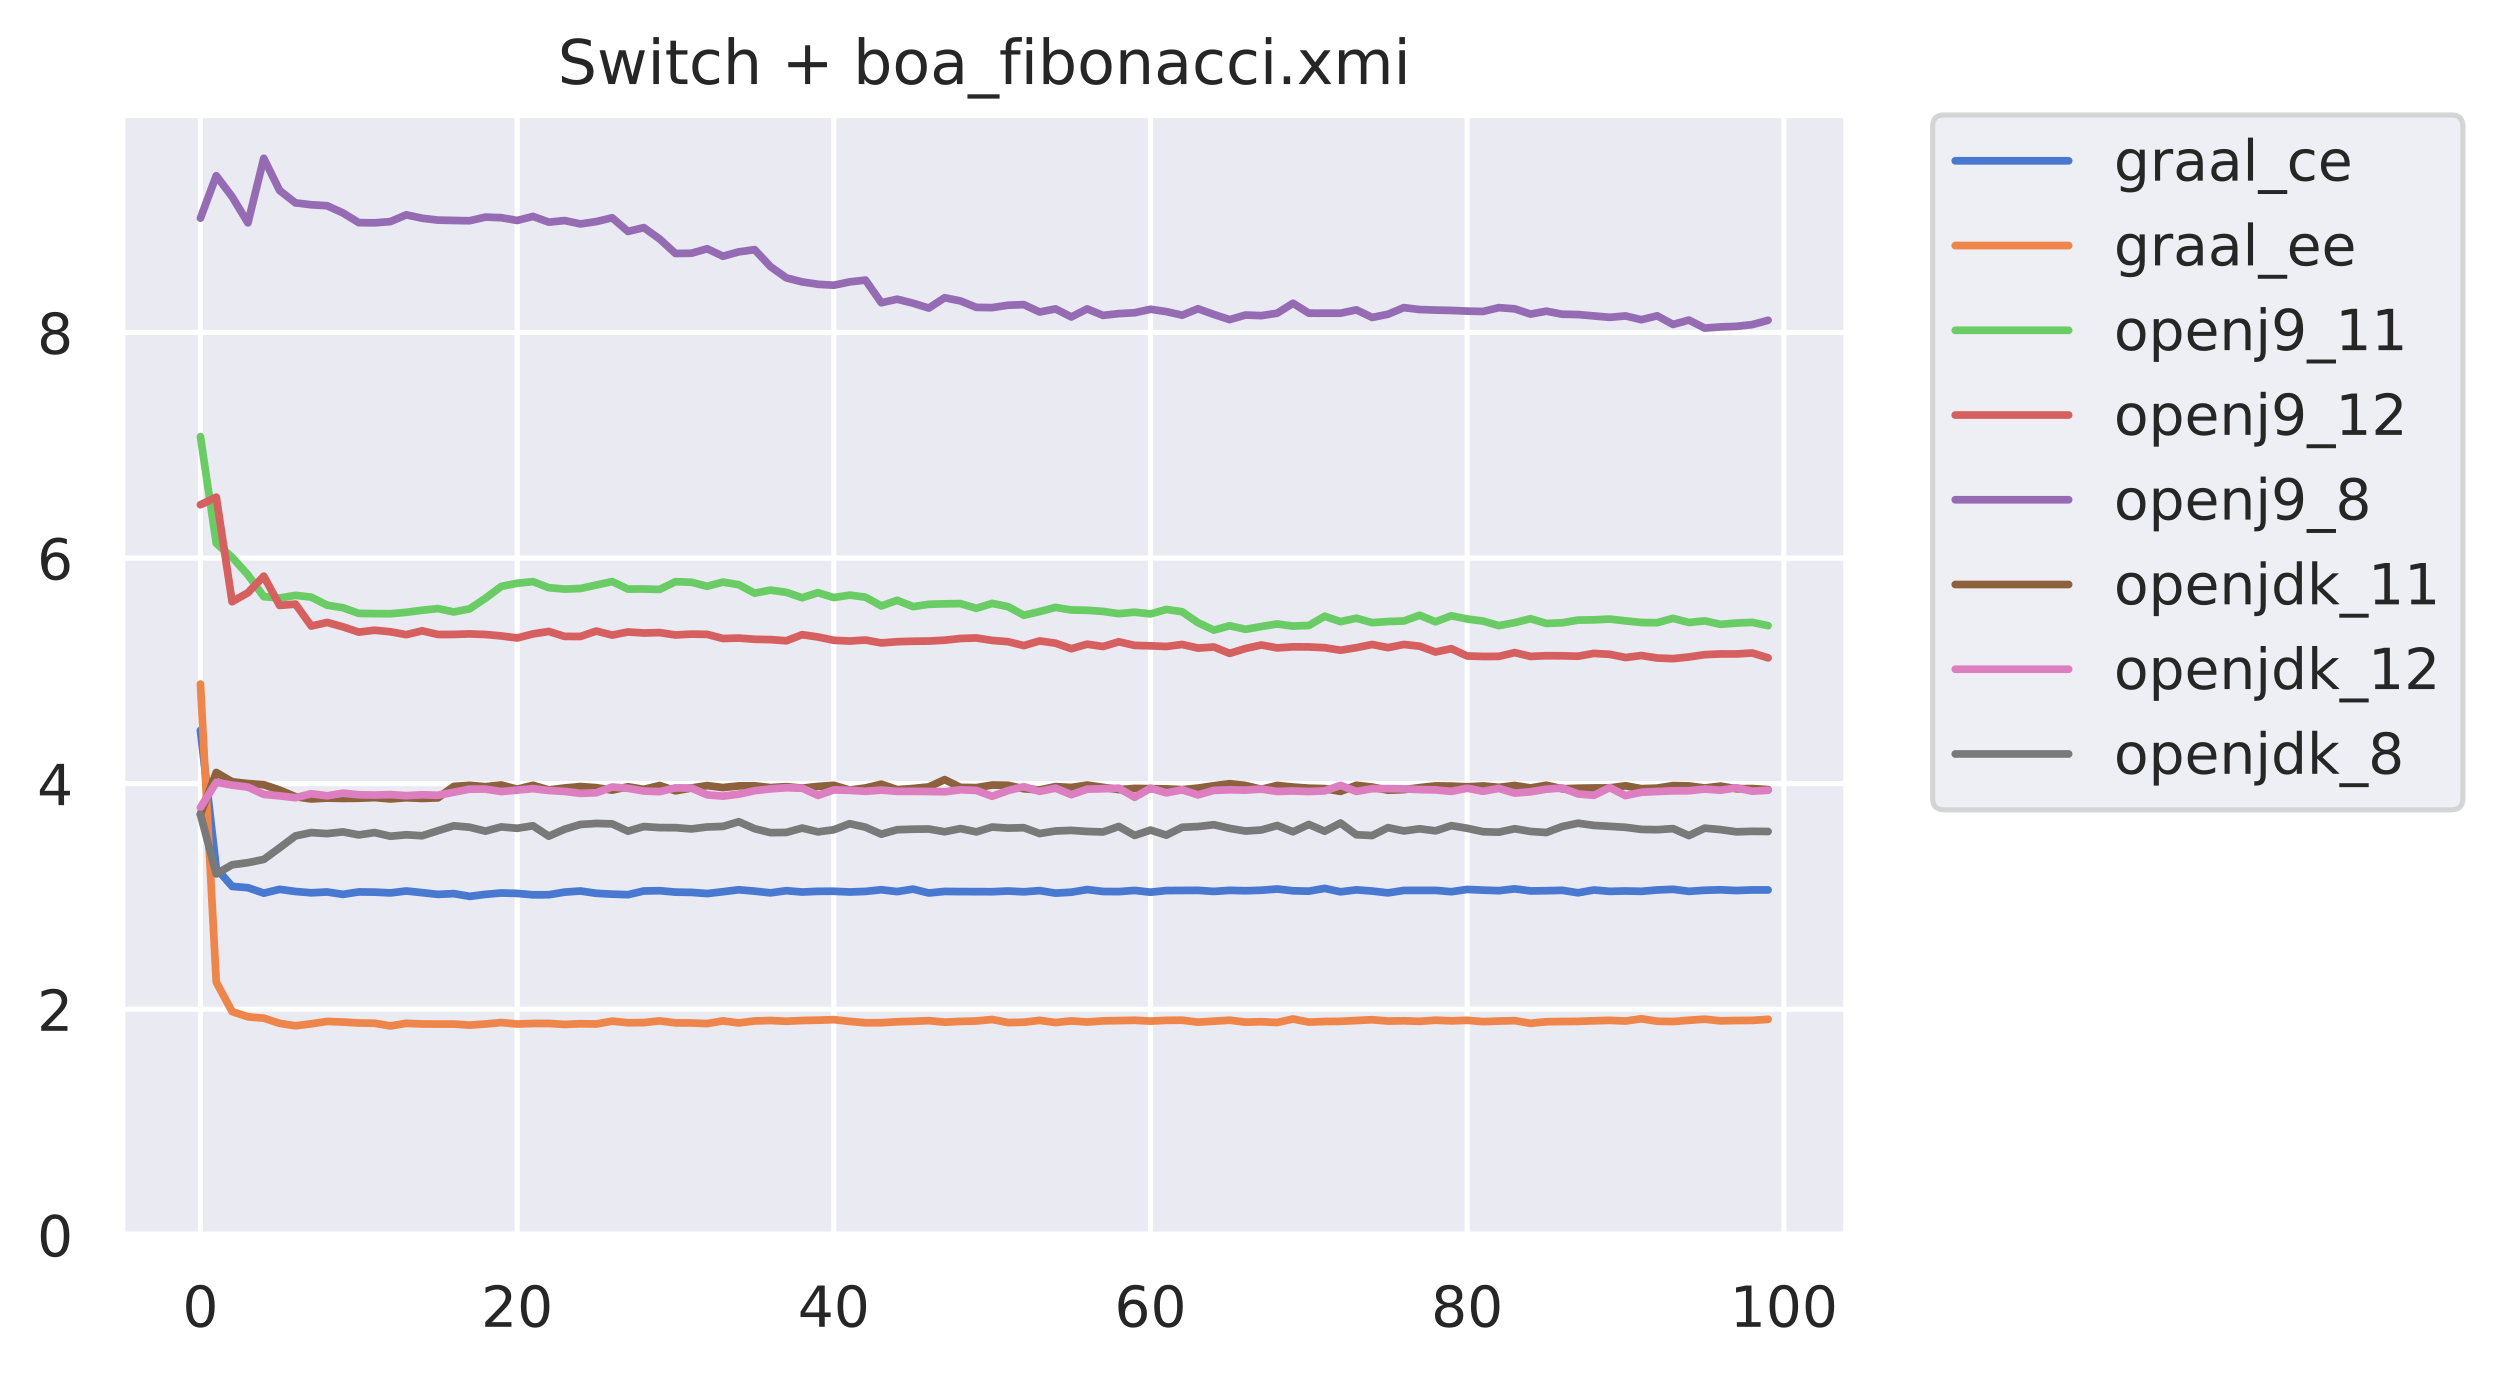 <?xml version="1.0" encoding="utf-8" standalone="no"?>
<!DOCTYPE svg PUBLIC "-//W3C//DTD SVG 1.1//EN"
  "http://www.w3.org/Graphics/SVG/1.1/DTD/svg11.dtd">
<!-- Created with matplotlib (https://matplotlib.org/) -->
<svg height="267.104pt" version="1.1" viewBox="0 0 485.399 267.104" width="485.399pt" xmlns="http://www.w3.org/2000/svg" xmlns:xlink="http://www.w3.org/1999/xlink">
 <defs>
  <style type="text/css">
*{stroke-linecap:butt;stroke-linejoin:round;}
  </style>
 </defs>
 <g id="figure_1">
  <g id="patch_1">
   <path d="M 0 267.104 
L 485.399 267.104 
L 485.399 0 
L 0 0 
z
" style="fill:#ffffff;"/>
  </g>
  <g id="axes_1">
   <g id="patch_2">
    <path d="M 23.699 239.758 
L 358.499 239.758 
L 358.499 22.318 
L 23.699 22.318 
z
" style="fill:#eaeaf2;"/>
   </g>
   <g id="matplotlib.axis_1">
    <g id="xtick_1">
     <g id="line2d_1">
      <path clip-path="url(#p839fb27061)" d="M 38.917 239.758 
L 38.917 22.318 
" style="fill:none;stroke:#ffffff;stroke-linecap:round;"/>
     </g>
     <g id="text_1">
      <!-- 0 -->
      <defs>
       <path d="M 31.781 66.406 
Q 24.172 66.406 20.328 58.906 
Q 16.5 51.422 16.5 36.375 
Q 16.5 21.391 20.328 13.891 
Q 24.172 6.391 31.781 6.391 
Q 39.453 6.391 43.281 13.891 
Q 47.125 21.391 47.125 36.375 
Q 47.125 51.422 43.281 58.906 
Q 39.453 66.406 31.781 66.406 
z
M 31.781 74.219 
Q 44.047 74.219 50.516 64.516 
Q 56.984 54.828 56.984 36.375 
Q 56.984 17.969 50.516 8.266 
Q 44.047 -1.422 31.781 -1.422 
Q 19.531 -1.422 13.062 8.266 
Q 6.594 17.969 6.594 36.375 
Q 6.594 54.828 13.062 64.516 
Q 19.531 74.219 31.781 74.219 
z
" id="DejaVuSans-48"/>
      </defs>
      <g style="fill:#262626;" transform="translate(35.418 257.616)scale(0.11 -0.11)">
       <use xlink:href="#DejaVuSans-48"/>
      </g>
     </g>
    </g>
    <g id="xtick_2">
     <g id="line2d_2">
      <path clip-path="url(#p839fb27061)" d="M 100.405 239.758 
L 100.405 22.318 
" style="fill:none;stroke:#ffffff;stroke-linecap:round;"/>
     </g>
     <g id="text_2">
      <!-- 20 -->
      <defs>
       <path d="M 19.188 8.297 
L 53.609 8.297 
L 53.609 0 
L 7.328 0 
L 7.328 8.297 
Q 12.938 14.109 22.625 23.891 
Q 32.328 33.688 34.812 36.531 
Q 39.547 41.844 41.422 45.531 
Q 43.312 49.219 43.312 52.781 
Q 43.312 58.594 39.234 62.25 
Q 35.156 65.922 28.609 65.922 
Q 23.969 65.922 18.812 64.312 
Q 13.672 62.703 7.812 59.422 
L 7.812 69.391 
Q 13.766 71.781 18.938 73 
Q 24.125 74.219 28.422 74.219 
Q 39.75 74.219 46.484 68.547 
Q 53.219 62.891 53.219 53.422 
Q 53.219 48.922 51.531 44.891 
Q 49.859 40.875 45.406 35.406 
Q 44.188 33.984 37.641 27.219 
Q 31.109 20.453 19.188 8.297 
z
" id="DejaVuSans-50"/>
      </defs>
      <g style="fill:#262626;" transform="translate(93.406 257.616)scale(0.11 -0.11)">
       <use xlink:href="#DejaVuSans-50"/>
       <use x="63.623" xlink:href="#DejaVuSans-48"/>
      </g>
     </g>
    </g>
    <g id="xtick_3">
     <g id="line2d_3">
      <path clip-path="url(#p839fb27061)" d="M 161.892 239.758 
L 161.892 22.318 
" style="fill:none;stroke:#ffffff;stroke-linecap:round;"/>
     </g>
     <g id="text_3">
      <!-- 40 -->
      <defs>
       <path d="M 37.797 64.312 
L 12.891 25.391 
L 37.797 25.391 
z
M 35.203 72.906 
L 47.609 72.906 
L 47.609 25.391 
L 58.016 25.391 
L 58.016 17.188 
L 47.609 17.188 
L 47.609 0 
L 37.797 0 
L 37.797 17.188 
L 4.891 17.188 
L 4.891 26.703 
z
" id="DejaVuSans-52"/>
      </defs>
      <g style="fill:#262626;" transform="translate(154.893 257.616)scale(0.11 -0.11)">
       <use xlink:href="#DejaVuSans-52"/>
       <use x="63.623" xlink:href="#DejaVuSans-48"/>
      </g>
     </g>
    </g>
    <g id="xtick_4">
     <g id="line2d_4">
      <path clip-path="url(#p839fb27061)" d="M 223.38 239.758 
L 223.38 22.318 
" style="fill:none;stroke:#ffffff;stroke-linecap:round;"/>
     </g>
     <g id="text_4">
      <!-- 60 -->
      <defs>
       <path d="M 33.016 40.375 
Q 26.375 40.375 22.484 35.828 
Q 18.609 31.297 18.609 23.391 
Q 18.609 15.531 22.484 10.953 
Q 26.375 6.391 33.016 6.391 
Q 39.656 6.391 43.531 10.953 
Q 47.406 15.531 47.406 23.391 
Q 47.406 31.297 43.531 35.828 
Q 39.656 40.375 33.016 40.375 
z
M 52.594 71.297 
L 52.594 62.312 
Q 48.875 64.062 45.094 64.984 
Q 41.312 65.922 37.594 65.922 
Q 27.828 65.922 22.672 59.328 
Q 17.531 52.734 16.797 39.406 
Q 19.672 43.656 24.016 45.922 
Q 28.375 48.188 33.594 48.188 
Q 44.578 48.188 50.953 41.516 
Q 57.328 34.859 57.328 23.391 
Q 57.328 12.156 50.688 5.359 
Q 44.047 -1.422 33.016 -1.422 
Q 20.359 -1.422 13.672 8.266 
Q 6.984 17.969 6.984 36.375 
Q 6.984 53.656 15.188 63.938 
Q 23.391 74.219 37.203 74.219 
Q 40.922 74.219 44.703 73.484 
Q 48.484 72.75 52.594 71.297 
z
" id="DejaVuSans-54"/>
      </defs>
      <g style="fill:#262626;" transform="translate(216.381 257.616)scale(0.11 -0.11)">
       <use xlink:href="#DejaVuSans-54"/>
       <use x="63.623" xlink:href="#DejaVuSans-48"/>
      </g>
     </g>
    </g>
    <g id="xtick_5">
     <g id="line2d_5">
      <path clip-path="url(#p839fb27061)" d="M 284.867 239.758 
L 284.867 22.318 
" style="fill:none;stroke:#ffffff;stroke-linecap:round;"/>
     </g>
     <g id="text_5">
      <!-- 80 -->
      <defs>
       <path d="M 31.781 34.625 
Q 24.75 34.625 20.719 30.859 
Q 16.703 27.094 16.703 20.516 
Q 16.703 13.922 20.719 10.156 
Q 24.75 6.391 31.781 6.391 
Q 38.812 6.391 42.859 10.172 
Q 46.922 13.969 46.922 20.516 
Q 46.922 27.094 42.891 30.859 
Q 38.875 34.625 31.781 34.625 
z
M 21.922 38.812 
Q 15.578 40.375 12.031 44.719 
Q 8.5 49.078 8.5 55.328 
Q 8.5 64.062 14.719 69.141 
Q 20.953 74.219 31.781 74.219 
Q 42.672 74.219 48.875 69.141 
Q 55.078 64.062 55.078 55.328 
Q 55.078 49.078 51.531 44.719 
Q 48 40.375 41.703 38.812 
Q 48.828 37.156 52.797 32.312 
Q 56.781 27.484 56.781 20.516 
Q 56.781 9.906 50.312 4.234 
Q 43.844 -1.422 31.781 -1.422 
Q 19.734 -1.422 13.25 4.234 
Q 6.781 9.906 6.781 20.516 
Q 6.781 27.484 10.781 32.312 
Q 14.797 37.156 21.922 38.812 
z
M 18.312 54.391 
Q 18.312 48.734 21.844 45.562 
Q 25.391 42.391 31.781 42.391 
Q 38.141 42.391 41.719 45.562 
Q 45.312 48.734 45.312 54.391 
Q 45.312 60.062 41.719 63.234 
Q 38.141 66.406 31.781 66.406 
Q 25.391 66.406 21.844 63.234 
Q 18.312 60.062 18.312 54.391 
z
" id="DejaVuSans-56"/>
      </defs>
      <g style="fill:#262626;" transform="translate(277.869 257.616)scale(0.11 -0.11)">
       <use xlink:href="#DejaVuSans-56"/>
       <use x="63.623" xlink:href="#DejaVuSans-48"/>
      </g>
     </g>
    </g>
    <g id="xtick_6">
     <g id="line2d_6">
      <path clip-path="url(#p839fb27061)" d="M 346.355 239.758 
L 346.355 22.318 
" style="fill:none;stroke:#ffffff;stroke-linecap:round;"/>
     </g>
     <g id="text_6">
      <!-- 100 -->
      <defs>
       <path d="M 12.406 8.297 
L 28.516 8.297 
L 28.516 63.922 
L 10.984 60.406 
L 10.984 69.391 
L 28.422 72.906 
L 38.281 72.906 
L 38.281 8.297 
L 54.391 8.297 
L 54.391 0 
L 12.406 0 
z
" id="DejaVuSans-49"/>
      </defs>
      <g style="fill:#262626;" transform="translate(335.857 257.616)scale(0.11 -0.11)">
       <use xlink:href="#DejaVuSans-49"/>
       <use x="63.623" xlink:href="#DejaVuSans-48"/>
       <use x="127.246" xlink:href="#DejaVuSans-48"/>
      </g>
     </g>
    </g>
   </g>
   <g id="matplotlib.axis_2">
    <g id="ytick_1">
     <g id="line2d_7">
      <path clip-path="url(#p839fb27061)" d="M 23.699 239.758 
L 358.499 239.758 
" style="fill:none;stroke:#ffffff;stroke-linecap:round;"/>
     </g>
     <g id="text_7">
      <!-- 0 -->
      <g style="fill:#262626;" transform="translate(7.2 243.937)scale(0.11 -0.11)">
       <use xlink:href="#DejaVuSans-48"/>
      </g>
     </g>
    </g>
    <g id="ytick_2">
     <g id="line2d_8">
      <path clip-path="url(#p839fb27061)" d="M 23.699 195.955 
L 358.499 195.955 
" style="fill:none;stroke:#ffffff;stroke-linecap:round;"/>
     </g>
     <g id="text_8">
      <!-- 2 -->
      <g style="fill:#262626;" transform="translate(7.2 200.134)scale(0.11 -0.11)">
       <use xlink:href="#DejaVuSans-50"/>
      </g>
     </g>
    </g>
    <g id="ytick_3">
     <g id="line2d_9">
      <path clip-path="url(#p839fb27061)" d="M 23.699 152.151 
L 358.499 152.151 
" style="fill:none;stroke:#ffffff;stroke-linecap:round;"/>
     </g>
     <g id="text_9">
      <!-- 4 -->
      <g style="fill:#262626;" transform="translate(7.2 156.33)scale(0.11 -0.11)">
       <use xlink:href="#DejaVuSans-52"/>
      </g>
     </g>
    </g>
    <g id="ytick_4">
     <g id="line2d_10">
      <path clip-path="url(#p839fb27061)" d="M 23.699 108.348 
L 358.499 108.348 
" style="fill:none;stroke:#ffffff;stroke-linecap:round;"/>
     </g>
     <g id="text_10">
      <!-- 6 -->
      <g style="fill:#262626;" transform="translate(7.2 112.527)scale(0.11 -0.11)">
       <use xlink:href="#DejaVuSans-54"/>
      </g>
     </g>
    </g>
    <g id="ytick_5">
     <g id="line2d_11">
      <path clip-path="url(#p839fb27061)" d="M 23.699 64.544 
L 358.499 64.544 
" style="fill:none;stroke:#ffffff;stroke-linecap:round;"/>
     </g>
     <g id="text_11">
      <!-- 8 -->
      <g style="fill:#262626;" transform="translate(7.2 68.723)scale(0.11 -0.11)">
       <use xlink:href="#DejaVuSans-56"/>
      </g>
     </g>
    </g>
   </g>
   <g id="line2d_12">
    <path clip-path="url(#p839fb27061)" d="M 38.917 141.821 
L 41.991 168.589 
L 45.066 172.103 
L 48.14 172.355 
L 51.214 173.412 
L 54.289 172.671 
L 57.363 173.087 
L 60.438 173.345 
L 63.512 173.184 
L 66.586 173.648 
L 69.661 173.177 
L 72.735 173.218 
L 75.809 173.364 
L 78.884 172.995 
L 81.958 173.315 
L 85.033 173.653 
L 88.107 173.503 
L 91.181 174.036 
L 94.256 173.647 
L 97.33 173.384 
L 100.405 173.464 
L 103.479 173.74 
L 106.553 173.723 
L 109.628 173.214 
L 112.702 172.996 
L 115.776 173.443 
L 118.851 173.609 
L 121.925 173.709 
L 125 172.993 
L 128.074 172.936 
L 131.148 173.215 
L 134.223 173.265 
L 137.297 173.49 
L 140.371 173.135 
L 143.446 172.755 
L 146.52 173.025 
L 149.595 173.359 
L 152.669 172.934 
L 155.743 173.198 
L 158.818 173.058 
L 161.892 173.048 
L 164.967 173.192 
L 168.041 173.077 
L 171.115 172.751 
L 174.19 173.112 
L 177.264 172.633 
L 180.338 173.383 
L 183.413 173.078 
L 186.487 173.115 
L 189.562 173.122 
L 192.636 173.137 
L 195.71 172.997 
L 198.785 173.158 
L 201.859 172.923 
L 204.933 173.41 
L 208.008 173.227 
L 211.082 172.714 
L 214.157 173.091 
L 217.231 173.119 
L 220.305 172.884 
L 223.38 173.228 
L 226.454 172.909 
L 229.529 172.888 
L 232.603 172.869 
L 235.677 173.08 
L 238.752 172.868 
L 241.826 172.951 
L 244.9 172.85 
L 247.975 172.606 
L 251.049 172.962 
L 254.124 173.024 
L 257.198 172.49 
L 260.272 173.154 
L 263.347 172.774 
L 266.421 173.006 
L 269.495 173.362 
L 272.57 172.884 
L 275.644 172.876 
L 278.719 172.873 
L 281.793 173.138 
L 284.867 172.69 
L 287.942 172.828 
L 291.016 172.931 
L 294.09 172.574 
L 297.165 172.985 
L 300.239 172.941 
L 303.314 172.868 
L 306.388 173.343 
L 309.462 172.799 
L 312.537 173.066 
L 315.611 172.994 
L 318.686 173.061 
L 321.76 172.796 
L 324.834 172.665 
L 327.909 173.064 
L 330.983 172.852 
L 334.057 172.765 
L 337.132 172.91 
L 340.206 172.786 
L 343.281 172.791 
" style="fill:none;stroke:#4878d0;stroke-linecap:round;stroke-width:1.5;"/>
   </g>
   <g id="line2d_13">
    <path clip-path="url(#p839fb27061)" d="M 38.917 132.829 
L 41.991 190.697 
L 45.066 196.408 
L 48.14 197.429 
L 51.214 197.685 
L 54.289 198.693 
L 57.363 199.167 
L 60.438 198.781 
L 63.512 198.322 
L 66.586 198.439 
L 69.661 198.627 
L 72.735 198.672 
L 75.809 199.195 
L 78.884 198.692 
L 81.958 198.812 
L 85.033 198.835 
L 88.107 198.831 
L 91.181 199.033 
L 94.256 198.818 
L 97.33 198.538 
L 100.405 198.823 
L 103.479 198.721 
L 106.553 198.709 
L 109.628 198.901 
L 112.702 198.771 
L 115.776 198.821 
L 118.851 198.264 
L 121.925 198.578 
L 125 198.542 
L 128.074 198.213 
L 131.148 198.599 
L 134.223 198.62 
L 137.297 198.739 
L 140.371 198.216 
L 143.446 198.613 
L 146.52 198.227 
L 149.595 198.142 
L 152.669 198.288 
L 155.743 198.143 
L 158.818 198.08 
L 161.892 197.976 
L 164.967 198.319 
L 168.041 198.583 
L 171.115 198.578 
L 174.19 198.383 
L 177.264 198.298 
L 180.338 198.171 
L 183.413 198.466 
L 186.487 198.312 
L 189.562 198.238 
L 192.636 197.944 
L 195.71 198.538 
L 198.785 198.479 
L 201.859 198.112 
L 204.933 198.534 
L 208.008 198.219 
L 211.082 198.444 
L 214.157 198.212 
L 217.231 198.159 
L 220.305 198.098 
L 223.38 198.258 
L 226.454 198.107 
L 229.529 198.083 
L 232.603 198.467 
L 235.677 198.268 
L 238.752 198.085 
L 241.826 198.462 
L 244.9 198.377 
L 247.975 198.527 
L 251.049 197.847 
L 254.124 198.455 
L 257.198 198.335 
L 260.272 198.305 
L 263.347 198.14 
L 266.421 197.993 
L 269.495 198.253 
L 272.57 198.198 
L 275.644 198.3 
L 278.719 198.084 
L 281.793 198.214 
L 284.867 198.102 
L 287.942 198.362 
L 291.016 198.247 
L 294.09 198.172 
L 297.165 198.686 
L 300.239 198.382 
L 303.314 198.341 
L 306.388 198.31 
L 309.462 198.195 
L 312.537 198.11 
L 315.611 198.244 
L 318.686 197.806 
L 321.76 198.283 
L 324.834 198.343 
L 327.909 198.094 
L 330.983 197.888 
L 334.057 198.211 
L 337.132 198.142 
L 340.206 198.123 
L 343.281 197.917 
" style="fill:none;stroke:#ee854a;stroke-linecap:round;stroke-width:1.5;"/>
   </g>
   <g id="line2d_14">
    <path clip-path="url(#p839fb27061)" d="M 38.917 84.78 
L 41.991 105.492 
L 45.066 108.209 
L 48.14 111.61 
L 51.214 115.841 
L 54.289 116.115 
L 57.363 115.592 
L 60.438 115.941 
L 63.512 117.508 
L 66.586 117.991 
L 69.661 119.096 
L 72.735 119.134 
L 75.809 119.167 
L 78.884 118.885 
L 81.958 118.483 
L 85.033 118.162 
L 88.107 118.816 
L 91.181 118.217 
L 94.256 116.158 
L 97.33 113.857 
L 100.405 113.244 
L 103.479 112.931 
L 106.553 114.106 
L 109.628 114.38 
L 112.702 114.26 
L 115.776 113.586 
L 118.851 112.918 
L 121.925 114.375 
L 125 114.359 
L 128.074 114.446 
L 131.148 112.941 
L 134.223 113.048 
L 137.297 113.833 
L 140.371 113.017 
L 143.446 113.527 
L 146.52 115.17 
L 149.595 114.578 
L 152.669 115.001 
L 155.743 116.051 
L 158.818 115.073 
L 161.892 116.025 
L 164.967 115.548 
L 168.041 115.948 
L 171.115 117.651 
L 174.19 116.555 
L 177.264 117.779 
L 180.338 117.33 
L 183.413 117.242 
L 186.487 117.198 
L 189.562 118.113 
L 192.636 117.154 
L 195.71 117.779 
L 198.785 119.455 
L 201.859 118.744 
L 204.933 117.932 
L 208.008 118.433 
L 211.082 118.492 
L 214.157 118.71 
L 217.231 119.147 
L 220.305 118.858 
L 223.38 119.197 
L 226.454 118.327 
L 229.529 118.779 
L 232.603 120.905 
L 235.677 122.341 
L 238.752 121.495 
L 241.826 122.185 
L 244.9 121.643 
L 247.975 121.148 
L 251.049 121.562 
L 254.124 121.44 
L 257.198 119.649 
L 260.272 120.693 
L 263.347 120.038 
L 266.421 120.892 
L 269.495 120.674 
L 272.57 120.571 
L 275.644 119.456 
L 278.719 120.727 
L 281.793 119.561 
L 284.867 120.19 
L 287.942 120.588 
L 291.016 121.467 
L 294.09 120.896 
L 297.165 120.127 
L 300.239 121.048 
L 303.314 120.923 
L 306.388 120.396 
L 309.462 120.353 
L 312.537 120.198 
L 315.611 120.549 
L 318.686 120.866 
L 321.76 120.907 
L 324.834 120.057 
L 327.909 120.867 
L 330.983 120.545 
L 334.057 121.218 
L 337.132 120.974 
L 340.206 120.84 
L 343.281 121.476 
" style="fill:none;stroke:#6acc64;stroke-linecap:round;stroke-width:1.5;"/>
   </g>
   <g id="line2d_15">
    <path clip-path="url(#p839fb27061)" d="M 38.917 98 
L 41.991 96.531 
L 45.066 116.833 
L 48.14 115.079 
L 51.214 111.865 
L 54.289 117.547 
L 57.363 117.292 
L 60.438 121.546 
L 63.512 120.853 
L 66.586 121.709 
L 69.661 122.729 
L 72.735 122.361 
L 75.809 122.666 
L 78.884 123.224 
L 81.958 122.481 
L 85.033 123.194 
L 88.107 123.177 
L 91.181 123.082 
L 94.256 123.191 
L 97.33 123.472 
L 100.405 123.875 
L 103.479 123.081 
L 106.553 122.606 
L 109.628 123.566 
L 112.702 123.574 
L 115.776 122.527 
L 118.851 123.309 
L 121.925 122.7 
L 125 122.904 
L 128.074 122.825 
L 131.148 123.285 
L 134.223 123.117 
L 137.297 123.167 
L 140.371 123.974 
L 143.446 123.888 
L 146.52 124.123 
L 149.595 124.184 
L 152.669 124.418 
L 155.743 123.231 
L 158.818 123.675 
L 161.892 124.32 
L 164.967 124.463 
L 168.041 124.268 
L 171.115 124.833 
L 174.19 124.595 
L 177.264 124.504 
L 180.338 124.469 
L 183.413 124.303 
L 186.487 123.966 
L 189.562 123.866 
L 192.636 124.343 
L 195.71 124.59 
L 198.785 125.346 
L 201.859 124.441 
L 204.933 124.88 
L 208.008 125.951 
L 211.082 125.072 
L 214.157 125.521 
L 217.231 124.611 
L 220.305 125.31 
L 223.38 125.393 
L 226.454 125.522 
L 229.529 125.127 
L 232.603 125.835 
L 235.677 125.619 
L 238.752 126.86 
L 241.826 125.91 
L 244.9 125.231 
L 247.975 125.797 
L 251.049 125.589 
L 254.124 125.611 
L 257.198 125.755 
L 260.272 126.25 
L 263.347 125.753 
L 266.421 125.129 
L 269.495 125.746 
L 272.57 125.126 
L 275.644 125.469 
L 278.719 126.59 
L 281.793 125.947 
L 284.867 127.368 
L 287.942 127.458 
L 291.016 127.45 
L 294.09 126.706 
L 297.165 127.448 
L 300.239 127.312 
L 303.314 127.333 
L 306.388 127.413 
L 309.462 126.866 
L 312.537 127.04 
L 315.611 127.664 
L 318.686 127.27 
L 321.76 127.759 
L 324.834 127.882 
L 327.909 127.559 
L 330.983 127.107 
L 334.057 126.973 
L 337.132 126.974 
L 340.206 126.779 
L 343.281 127.729 
" style="fill:none;stroke:#d65f5f;stroke-linecap:round;stroke-width:1.5;"/>
   </g>
   <g id="line2d_16">
    <path clip-path="url(#p839fb27061)" d="M 38.917 42.355 
L 41.991 34.122 
L 45.066 38.202 
L 48.14 43.266 
L 51.214 30.741 
L 54.289 36.987 
L 57.363 39.392 
L 60.438 39.757 
L 63.512 39.947 
L 66.586 41.341 
L 69.661 43.228 
L 72.735 43.267 
L 75.809 43.022 
L 78.884 41.706 
L 81.958 42.374 
L 85.033 42.736 
L 88.107 42.802 
L 91.181 42.86 
L 94.256 42.15 
L 97.33 42.269 
L 100.405 42.807 
L 103.479 42.021 
L 106.553 43.129 
L 109.628 42.826 
L 112.702 43.477 
L 115.776 43.023 
L 118.851 42.282 
L 121.925 44.934 
L 125 44.194 
L 128.074 46.403 
L 131.148 49.215 
L 134.223 49.175 
L 137.297 48.297 
L 140.371 49.748 
L 143.446 48.899 
L 146.52 48.469 
L 149.595 51.764 
L 152.669 53.951 
L 155.743 54.738 
L 158.818 55.198 
L 161.892 55.379 
L 164.967 54.729 
L 168.041 54.382 
L 171.115 58.778 
L 174.19 58.093 
L 177.264 58.865 
L 180.338 59.813 
L 183.413 57.813 
L 186.487 58.428 
L 189.562 59.684 
L 192.636 59.728 
L 195.71 59.261 
L 198.785 59.151 
L 201.859 60.577 
L 204.933 59.978 
L 208.008 61.538 
L 211.082 59.981 
L 214.157 61.23 
L 217.231 60.889 
L 220.305 60.718 
L 223.38 60.043 
L 226.454 60.504 
L 229.529 61.194 
L 232.603 59.945 
L 235.677 61.056 
L 238.752 62.056 
L 241.826 61.165 
L 244.9 61.283 
L 247.975 60.813 
L 251.049 58.878 
L 254.124 60.8 
L 257.198 60.812 
L 260.272 60.808 
L 263.347 60.161 
L 266.421 61.633 
L 269.495 61.011 
L 272.57 59.729 
L 275.644 60.098 
L 278.719 60.205 
L 281.793 60.276 
L 284.867 60.409 
L 287.942 60.473 
L 291.016 59.73 
L 294.09 59.966 
L 297.165 60.984 
L 300.239 60.421 
L 303.314 61.004 
L 306.388 61.072 
L 309.462 61.341 
L 312.537 61.615 
L 315.611 61.339 
L 318.686 62.075 
L 321.76 61.318 
L 324.834 62.992 
L 327.909 62.145 
L 330.983 63.705 
L 334.057 63.478 
L 337.132 63.367 
L 340.206 63.025 
L 343.281 62.189 
" style="fill:none;stroke:#956cb4;stroke-linecap:round;stroke-width:1.5;"/>
   </g>
   <g id="line2d_17">
    <path clip-path="url(#p839fb27061)" d="M 38.917 158.077 
L 41.991 149.994 
L 45.066 151.782 
L 48.14 152.137 
L 51.214 152.366 
L 54.289 153.398 
L 57.363 154.69 
L 60.438 155.121 
L 63.512 154.957 
L 66.586 155.016 
L 69.661 154.99 
L 72.735 154.858 
L 75.809 155.121 
L 78.884 154.885 
L 81.958 155.021 
L 85.033 154.913 
L 88.107 152.693 
L 91.181 152.48 
L 94.256 152.744 
L 97.33 152.414 
L 100.405 153.238 
L 103.479 152.472 
L 106.553 153.372 
L 109.628 152.998 
L 112.702 152.716 
L 115.776 152.935 
L 118.851 153.407 
L 121.925 152.761 
L 125 153.26 
L 128.074 152.516 
L 131.148 153.548 
L 134.223 153 
L 137.297 152.53 
L 140.371 152.911 
L 143.446 152.59 
L 146.52 152.575 
L 149.595 152.919 
L 152.669 152.736 
L 155.743 153.028 
L 158.818 152.694 
L 161.892 152.476 
L 164.967 153.398 
L 168.041 152.988 
L 171.115 152.26 
L 174.19 153.315 
L 177.264 153.095 
L 180.338 152.783 
L 183.413 151.374 
L 186.487 152.878 
L 189.562 152.922 
L 192.636 152.426 
L 195.71 152.465 
L 198.785 153.144 
L 201.859 153.367 
L 204.933 152.73 
L 208.008 152.893 
L 211.082 152.428 
L 214.157 152.868 
L 217.231 153.305 
L 220.305 153.079 
L 223.38 153.126 
L 226.454 153.176 
L 229.529 153.321 
L 232.603 153.018 
L 235.677 152.565 
L 238.752 152.164 
L 241.826 152.508 
L 244.9 153.251 
L 247.975 152.501 
L 251.049 152.817 
L 254.124 153.033 
L 257.198 153.116 
L 260.272 153.658 
L 263.347 152.472 
L 266.421 152.816 
L 269.495 153.425 
L 272.57 153.312 
L 275.644 152.927 
L 278.719 152.591 
L 281.793 152.628 
L 284.867 152.766 
L 287.942 152.597 
L 291.016 152.872 
L 294.09 152.507 
L 297.165 152.99 
L 300.239 152.46 
L 303.314 153.149 
L 306.388 153.044 
L 309.462 152.991 
L 312.537 152.977 
L 315.611 152.569 
L 318.686 153.125 
L 321.76 153.021 
L 324.834 152.533 
L 327.909 152.591 
L 330.983 152.999 
L 334.057 152.629 
L 337.132 153.139 
L 340.206 153.109 
L 343.281 153.307 
" style="fill:none;stroke:#8c613c;stroke-linecap:round;stroke-width:1.5;"/>
   </g>
   <g id="line2d_18">
    <path clip-path="url(#p839fb27061)" d="M 38.917 156.777 
L 41.991 151.899 
L 45.066 152.431 
L 48.14 152.83 
L 51.214 154.239 
L 54.289 154.526 
L 57.363 154.886 
L 60.438 154.11 
L 63.512 154.513 
L 66.586 154.005 
L 69.661 154.31 
L 72.735 154.368 
L 75.809 154.279 
L 78.884 154.483 
L 81.958 154.318 
L 85.033 154.407 
L 88.107 153.821 
L 91.181 153.217 
L 94.256 153.208 
L 97.33 153.687 
L 100.405 153.406 
L 103.479 153.129 
L 106.553 153.484 
L 109.628 153.657 
L 112.702 154.033 
L 115.776 153.925 
L 118.851 152.802 
L 121.925 153.061 
L 125 153.588 
L 128.074 153.708 
L 131.148 152.976 
L 134.223 153.006 
L 137.297 154.327 
L 140.371 154.581 
L 143.446 154.193 
L 146.52 153.524 
L 149.595 153.17 
L 152.669 152.943 
L 155.743 153.023 
L 158.818 154.438 
L 161.892 153.368 
L 164.967 153.446 
L 168.041 153.645 
L 171.115 153.401 
L 174.19 153.65 
L 177.264 153.647 
L 180.338 153.672 
L 183.413 153.735 
L 186.487 153.343 
L 189.562 153.467 
L 192.636 154.607 
L 195.71 153.498 
L 198.785 152.74 
L 201.859 153.644 
L 204.933 153.027 
L 208.008 154.301 
L 211.082 153.224 
L 214.157 153.147 
L 217.231 153.038 
L 220.305 154.794 
L 223.38 153.05 
L 226.454 153.932 
L 229.529 153.353 
L 232.603 154.344 
L 235.677 153.458 
L 238.752 153.345 
L 241.826 153.41 
L 244.9 153.207 
L 247.975 153.668 
L 251.049 153.578 
L 254.124 153.677 
L 257.198 153.556 
L 260.272 152.491 
L 263.347 153.662 
L 266.421 153.132 
L 269.495 153.118 
L 272.57 153.165 
L 275.644 153.309 
L 278.719 153.366 
L 281.793 153.658 
L 284.867 153.042 
L 287.942 153.637 
L 291.016 153.076 
L 294.09 153.988 
L 297.165 153.734 
L 300.239 153.227 
L 303.314 152.994 
L 306.388 154.15 
L 309.462 154.423 
L 312.537 152.921 
L 315.611 154.474 
L 318.686 153.822 
L 321.76 153.677 
L 324.834 153.55 
L 327.909 153.535 
L 330.983 153.202 
L 334.057 153.438 
L 337.132 152.948 
L 340.206 153.628 
L 343.281 153.432 
" style="fill:none;stroke:#dc7ec0;stroke-linecap:round;stroke-width:1.5;"/>
   </g>
   <g id="line2d_19">
    <path clip-path="url(#p839fb27061)" d="M 38.917 158.122 
L 41.991 169.682 
L 45.066 167.902 
L 48.14 167.495 
L 51.214 166.866 
L 54.289 164.61 
L 57.363 162.299 
L 60.438 161.652 
L 63.512 161.856 
L 66.586 161.522 
L 69.661 162.104 
L 72.735 161.657 
L 75.809 162.363 
L 78.884 162.079 
L 81.958 162.272 
L 85.033 161.29 
L 88.107 160.34 
L 91.181 160.613 
L 94.256 161.372 
L 97.33 160.551 
L 100.405 160.82 
L 103.479 160.334 
L 106.553 162.351 
L 109.628 160.997 
L 112.702 160.075 
L 115.776 159.882 
L 118.851 159.963 
L 121.925 161.38 
L 125 160.486 
L 128.074 160.688 
L 131.148 160.701 
L 134.223 160.946 
L 137.297 160.565 
L 140.371 160.459 
L 143.446 159.549 
L 146.52 160.902 
L 149.595 161.661 
L 152.669 161.628 
L 155.743 160.776 
L 158.818 161.517 
L 161.892 161.105 
L 164.967 159.929 
L 168.041 160.61 
L 171.115 161.963 
L 174.19 161.097 
L 177.264 160.999 
L 180.338 160.958 
L 183.413 161.497 
L 186.487 160.876 
L 189.562 161.517 
L 192.636 160.578 
L 195.71 160.786 
L 198.785 160.701 
L 201.859 161.839 
L 204.933 161.341 
L 208.008 161.229 
L 211.082 161.435 
L 214.157 161.533 
L 217.231 160.468 
L 220.305 162.204 
L 223.38 161.172 
L 226.454 162.15 
L 229.529 160.623 
L 232.603 160.485 
L 235.677 160.13 
L 238.752 160.838 
L 241.826 161.355 
L 244.9 161.149 
L 247.975 160.278 
L 251.049 161.504 
L 254.124 160.077 
L 257.198 161.39 
L 260.272 159.802 
L 263.347 162.069 
L 266.421 162.225 
L 269.495 160.694 
L 272.57 161.336 
L 275.644 160.919 
L 278.719 161.316 
L 281.793 160.308 
L 284.867 160.818 
L 287.942 161.484 
L 291.016 161.573 
L 294.09 160.906 
L 297.165 161.433 
L 300.239 161.638 
L 303.314 160.484 
L 306.388 159.833 
L 309.462 160.26 
L 312.537 160.442 
L 315.611 160.633 
L 318.686 161.034 
L 321.76 161.094 
L 324.834 160.885 
L 327.909 162.236 
L 330.983 160.796 
L 334.057 161.074 
L 337.132 161.507 
L 340.206 161.41 
L 343.281 161.44 
" style="fill:none;stroke:#797979;stroke-linecap:round;stroke-width:1.5;"/>
   </g>
   <g id="patch_3">
    <path d="M 23.699 239.758 
L 23.699 22.318 
" style="fill:none;stroke:#ffffff;stroke-linecap:square;stroke-linejoin:miter;stroke-width:1.25;"/>
   </g>
   <g id="patch_4">
    <path d="M 358.499 239.758 
L 358.499 22.318 
" style="fill:none;stroke:#ffffff;stroke-linecap:square;stroke-linejoin:miter;stroke-width:1.25;"/>
   </g>
   <g id="patch_5">
    <path d="M 23.699 239.758 
L 358.499 239.758 
" style="fill:none;stroke:#ffffff;stroke-linecap:square;stroke-linejoin:miter;stroke-width:1.25;"/>
   </g>
   <g id="patch_6">
    <path d="M 23.699 22.318 
L 358.499 22.318 
" style="fill:none;stroke:#ffffff;stroke-linecap:square;stroke-linejoin:miter;stroke-width:1.25;"/>
   </g>
   <g id="text_12">
    <!-- Switch + boa_fibonacci.xmi -->
    <defs>
     <path d="M 53.516 70.516 
L 53.516 60.891 
Q 47.906 63.578 42.922 64.891 
Q 37.938 66.219 33.297 66.219 
Q 25.25 66.219 20.875 63.094 
Q 16.5 59.969 16.5 54.203 
Q 16.5 49.359 19.406 46.891 
Q 22.312 44.438 30.422 42.922 
L 36.375 41.703 
Q 47.406 39.594 52.656 34.297 
Q 57.906 29 57.906 20.125 
Q 57.906 9.516 50.797 4.047 
Q 43.703 -1.422 29.984 -1.422 
Q 24.812 -1.422 18.969 -0.25 
Q 13.141 0.922 6.891 3.219 
L 6.891 13.375 
Q 12.891 10.016 18.656 8.297 
Q 24.422 6.594 29.984 6.594 
Q 38.422 6.594 43.016 9.906 
Q 47.609 13.234 47.609 19.391 
Q 47.609 24.75 44.312 27.781 
Q 41.016 30.812 33.5 32.328 
L 27.484 33.5 
Q 16.453 35.688 11.516 40.375 
Q 6.594 45.062 6.594 53.422 
Q 6.594 63.094 13.406 68.656 
Q 20.219 74.219 32.172 74.219 
Q 37.312 74.219 42.625 73.281 
Q 47.953 72.359 53.516 70.516 
z
" id="DejaVuSans-83"/>
     <path d="M 4.203 54.688 
L 13.188 54.688 
L 24.422 12.016 
L 35.594 54.688 
L 46.188 54.688 
L 57.422 12.016 
L 68.609 54.688 
L 77.594 54.688 
L 63.281 0 
L 52.688 0 
L 40.922 44.828 
L 29.109 0 
L 18.5 0 
z
" id="DejaVuSans-119"/>
     <path d="M 9.422 54.688 
L 18.406 54.688 
L 18.406 0 
L 9.422 0 
z
M 9.422 75.984 
L 18.406 75.984 
L 18.406 64.594 
L 9.422 64.594 
z
" id="DejaVuSans-105"/>
     <path d="M 18.312 70.219 
L 18.312 54.688 
L 36.812 54.688 
L 36.812 47.703 
L 18.312 47.703 
L 18.312 18.016 
Q 18.312 11.328 20.141 9.422 
Q 21.969 7.516 27.594 7.516 
L 36.812 7.516 
L 36.812 0 
L 27.594 0 
Q 17.188 0 13.234 3.875 
Q 9.281 7.766 9.281 18.016 
L 9.281 47.703 
L 2.688 47.703 
L 2.688 54.688 
L 9.281 54.688 
L 9.281 70.219 
z
" id="DejaVuSans-116"/>
     <path d="M 48.781 52.594 
L 48.781 44.188 
Q 44.969 46.297 41.141 47.344 
Q 37.312 48.391 33.406 48.391 
Q 24.656 48.391 19.812 42.844 
Q 14.984 37.312 14.984 27.297 
Q 14.984 17.281 19.812 11.734 
Q 24.656 6.203 33.406 6.203 
Q 37.312 6.203 41.141 7.25 
Q 44.969 8.297 48.781 10.406 
L 48.781 2.094 
Q 45.016 0.344 40.984 -0.531 
Q 36.969 -1.422 32.422 -1.422 
Q 20.062 -1.422 12.781 6.344 
Q 5.516 14.109 5.516 27.297 
Q 5.516 40.672 12.859 48.328 
Q 20.219 56 33.016 56 
Q 37.156 56 41.109 55.141 
Q 45.062 54.297 48.781 52.594 
z
" id="DejaVuSans-99"/>
     <path d="M 54.891 33.016 
L 54.891 0 
L 45.906 0 
L 45.906 32.719 
Q 45.906 40.484 42.875 44.328 
Q 39.844 48.188 33.797 48.188 
Q 26.516 48.188 22.312 43.547 
Q 18.109 38.922 18.109 30.906 
L 18.109 0 
L 9.078 0 
L 9.078 75.984 
L 18.109 75.984 
L 18.109 46.188 
Q 21.344 51.125 25.703 53.562 
Q 30.078 56 35.797 56 
Q 45.219 56 50.047 50.172 
Q 54.891 44.344 54.891 33.016 
z
" id="DejaVuSans-104"/>
     <path id="DejaVuSans-32"/>
     <path d="M 46 62.703 
L 46 35.5 
L 73.188 35.5 
L 73.188 27.203 
L 46 27.203 
L 46 0 
L 37.797 0 
L 37.797 27.203 
L 10.594 27.203 
L 10.594 35.5 
L 37.797 35.5 
L 37.797 62.703 
z
" id="DejaVuSans-43"/>
     <path d="M 48.688 27.297 
Q 48.688 37.203 44.609 42.844 
Q 40.531 48.484 33.406 48.484 
Q 26.266 48.484 22.188 42.844 
Q 18.109 37.203 18.109 27.297 
Q 18.109 17.391 22.188 11.75 
Q 26.266 6.109 33.406 6.109 
Q 40.531 6.109 44.609 11.75 
Q 48.688 17.391 48.688 27.297 
z
M 18.109 46.391 
Q 20.953 51.266 25.266 53.625 
Q 29.594 56 35.594 56 
Q 45.562 56 51.781 48.094 
Q 58.016 40.188 58.016 27.297 
Q 58.016 14.406 51.781 6.484 
Q 45.562 -1.422 35.594 -1.422 
Q 29.594 -1.422 25.266 0.953 
Q 20.953 3.328 18.109 8.203 
L 18.109 0 
L 9.078 0 
L 9.078 75.984 
L 18.109 75.984 
z
" id="DejaVuSans-98"/>
     <path d="M 30.609 48.391 
Q 23.391 48.391 19.188 42.75 
Q 14.984 37.109 14.984 27.297 
Q 14.984 17.484 19.156 11.844 
Q 23.344 6.203 30.609 6.203 
Q 37.797 6.203 41.984 11.859 
Q 46.188 17.531 46.188 27.297 
Q 46.188 37.016 41.984 42.703 
Q 37.797 48.391 30.609 48.391 
z
M 30.609 56 
Q 42.328 56 49.016 48.375 
Q 55.719 40.766 55.719 27.297 
Q 55.719 13.875 49.016 6.219 
Q 42.328 -1.422 30.609 -1.422 
Q 18.844 -1.422 12.172 6.219 
Q 5.516 13.875 5.516 27.297 
Q 5.516 40.766 12.172 48.375 
Q 18.844 56 30.609 56 
z
" id="DejaVuSans-111"/>
     <path d="M 34.281 27.484 
Q 23.391 27.484 19.188 25 
Q 14.984 22.516 14.984 16.5 
Q 14.984 11.719 18.141 8.906 
Q 21.297 6.109 26.703 6.109 
Q 34.188 6.109 38.703 11.406 
Q 43.219 16.703 43.219 25.484 
L 43.219 27.484 
z
M 52.203 31.203 
L 52.203 0 
L 43.219 0 
L 43.219 8.297 
Q 40.141 3.328 35.547 0.953 
Q 30.953 -1.422 24.312 -1.422 
Q 15.922 -1.422 10.953 3.297 
Q 6 8.016 6 15.922 
Q 6 25.141 12.172 29.828 
Q 18.359 34.516 30.609 34.516 
L 43.219 34.516 
L 43.219 35.406 
Q 43.219 41.609 39.141 45 
Q 35.062 48.391 27.688 48.391 
Q 23 48.391 18.547 47.266 
Q 14.109 46.141 10.016 43.891 
L 10.016 52.203 
Q 14.938 54.109 19.578 55.047 
Q 24.219 56 28.609 56 
Q 40.484 56 46.344 49.844 
Q 52.203 43.703 52.203 31.203 
z
" id="DejaVuSans-97"/>
     <path d="M 50.984 -16.609 
L 50.984 -23.578 
L -0.984 -23.578 
L -0.984 -16.609 
z
" id="DejaVuSans-95"/>
     <path d="M 37.109 75.984 
L 37.109 68.5 
L 28.516 68.5 
Q 23.688 68.5 21.797 66.547 
Q 19.922 64.594 19.922 59.516 
L 19.922 54.688 
L 34.719 54.688 
L 34.719 47.703 
L 19.922 47.703 
L 19.922 0 
L 10.891 0 
L 10.891 47.703 
L 2.297 47.703 
L 2.297 54.688 
L 10.891 54.688 
L 10.891 58.5 
Q 10.891 67.625 15.141 71.797 
Q 19.391 75.984 28.609 75.984 
z
" id="DejaVuSans-102"/>
     <path d="M 54.891 33.016 
L 54.891 0 
L 45.906 0 
L 45.906 32.719 
Q 45.906 40.484 42.875 44.328 
Q 39.844 48.188 33.797 48.188 
Q 26.516 48.188 22.312 43.547 
Q 18.109 38.922 18.109 30.906 
L 18.109 0 
L 9.078 0 
L 9.078 54.688 
L 18.109 54.688 
L 18.109 46.188 
Q 21.344 51.125 25.703 53.562 
Q 30.078 56 35.797 56 
Q 45.219 56 50.047 50.172 
Q 54.891 44.344 54.891 33.016 
z
" id="DejaVuSans-110"/>
     <path d="M 10.688 12.406 
L 21 12.406 
L 21 0 
L 10.688 0 
z
" id="DejaVuSans-46"/>
     <path d="M 54.891 54.688 
L 35.109 28.078 
L 55.906 0 
L 45.312 0 
L 29.391 21.484 
L 13.484 0 
L 2.875 0 
L 24.125 28.609 
L 4.688 54.688 
L 15.281 54.688 
L 29.781 35.203 
L 44.281 54.688 
z
" id="DejaVuSans-120"/>
     <path d="M 52 44.188 
Q 55.375 50.25 60.062 53.125 
Q 64.75 56 71.094 56 
Q 79.641 56 84.281 50.016 
Q 88.922 44.047 88.922 33.016 
L 88.922 0 
L 79.891 0 
L 79.891 32.719 
Q 79.891 40.578 77.094 44.375 
Q 74.312 48.188 68.609 48.188 
Q 61.625 48.188 57.562 43.547 
Q 53.516 38.922 53.516 30.906 
L 53.516 0 
L 44.484 0 
L 44.484 32.719 
Q 44.484 40.625 41.703 44.406 
Q 38.922 48.188 33.109 48.188 
Q 26.219 48.188 22.156 43.531 
Q 18.109 38.875 18.109 30.906 
L 18.109 0 
L 9.078 0 
L 9.078 54.688 
L 18.109 54.688 
L 18.109 46.188 
Q 21.188 51.219 25.484 53.609 
Q 29.781 56 35.688 56 
Q 41.656 56 45.828 52.969 
Q 50 49.953 52 44.188 
z
" id="DejaVuSans-109"/>
    </defs>
    <g style="fill:#262626;" transform="translate(108.29 16.318)scale(0.12 -0.12)">
     <use xlink:href="#DejaVuSans-83"/>
     <use x="63.477" xlink:href="#DejaVuSans-119"/>
     <use x="145.264" xlink:href="#DejaVuSans-105"/>
     <use x="173.047" xlink:href="#DejaVuSans-116"/>
     <use x="212.256" xlink:href="#DejaVuSans-99"/>
     <use x="267.236" xlink:href="#DejaVuSans-104"/>
     <use x="330.615" xlink:href="#DejaVuSans-32"/>
     <use x="362.402" xlink:href="#DejaVuSans-43"/>
     <use x="446.191" xlink:href="#DejaVuSans-32"/>
     <use x="477.979" xlink:href="#DejaVuSans-98"/>
     <use x="541.455" xlink:href="#DejaVuSans-111"/>
     <use x="602.637" xlink:href="#DejaVuSans-97"/>
     <use x="663.916" xlink:href="#DejaVuSans-95"/>
     <use x="713.916" xlink:href="#DejaVuSans-102"/>
     <use x="749.121" xlink:href="#DejaVuSans-105"/>
     <use x="776.904" xlink:href="#DejaVuSans-98"/>
     <use x="840.381" xlink:href="#DejaVuSans-111"/>
     <use x="901.562" xlink:href="#DejaVuSans-110"/>
     <use x="964.941" xlink:href="#DejaVuSans-97"/>
     <use x="1026.221" xlink:href="#DejaVuSans-99"/>
     <use x="1081.201" xlink:href="#DejaVuSans-99"/>
     <use x="1136.182" xlink:href="#DejaVuSans-105"/>
     <use x="1163.965" xlink:href="#DejaVuSans-46"/>
     <use x="1195.752" xlink:href="#DejaVuSans-120"/>
     <use x="1254.932" xlink:href="#DejaVuSans-109"/>
     <use x="1352.344" xlink:href="#DejaVuSans-105"/>
    </g>
   </g>
   <g id="legend_1">
    <g id="patch_7">
     <path d="M 377.439 157.233 
L 475.999 157.233 
Q 478.199 157.233 478.199 155.033 
L 478.199 24.518 
Q 478.199 22.318 475.999 22.318 
L 377.439 22.318 
Q 375.239 22.318 375.239 24.518 
L 375.239 155.033 
Q 375.239 157.233 377.439 157.233 
z
" style="fill:#eaeaf2;opacity:0.8;stroke:#cccccc;stroke-linejoin:miter;"/>
    </g>
    <g id="line2d_20">
     <path d="M 379.639 31.226 
L 401.639 31.226 
" style="fill:none;stroke:#4878d0;stroke-linecap:round;stroke-width:1.5;"/>
    </g>
    <g id="line2d_21"/>
    <g id="text_13">
     <!-- graal_ce -->
     <defs>
      <path d="M 45.406 27.984 
Q 45.406 37.75 41.375 43.109 
Q 37.359 48.484 30.078 48.484 
Q 22.859 48.484 18.828 43.109 
Q 14.797 37.75 14.797 27.984 
Q 14.797 18.266 18.828 12.891 
Q 22.859 7.516 30.078 7.516 
Q 37.359 7.516 41.375 12.891 
Q 45.406 18.266 45.406 27.984 
z
M 54.391 6.781 
Q 54.391 -7.172 48.188 -13.984 
Q 42 -20.797 29.203 -20.797 
Q 24.469 -20.797 20.266 -20.094 
Q 16.062 -19.391 12.109 -17.922 
L 12.109 -9.188 
Q 16.062 -11.328 19.922 -12.344 
Q 23.781 -13.375 27.781 -13.375 
Q 36.625 -13.375 41.016 -8.766 
Q 45.406 -4.156 45.406 5.172 
L 45.406 9.625 
Q 42.625 4.781 38.281 2.391 
Q 33.938 0 27.875 0 
Q 17.828 0 11.672 7.656 
Q 5.516 15.328 5.516 27.984 
Q 5.516 40.672 11.672 48.328 
Q 17.828 56 27.875 56 
Q 33.938 56 38.281 53.609 
Q 42.625 51.219 45.406 46.391 
L 45.406 54.688 
L 54.391 54.688 
z
" id="DejaVuSans-103"/>
      <path d="M 41.109 46.297 
Q 39.594 47.172 37.812 47.578 
Q 36.031 48 33.891 48 
Q 26.266 48 22.188 43.047 
Q 18.109 38.094 18.109 28.812 
L 18.109 0 
L 9.078 0 
L 9.078 54.688 
L 18.109 54.688 
L 18.109 46.188 
Q 20.953 51.172 25.484 53.578 
Q 30.031 56 36.531 56 
Q 37.453 56 38.578 55.875 
Q 39.703 55.766 41.062 55.516 
z
" id="DejaVuSans-114"/>
      <path d="M 9.422 75.984 
L 18.406 75.984 
L 18.406 0 
L 9.422 0 
z
" id="DejaVuSans-108"/>
      <path d="M 56.203 29.594 
L 56.203 25.203 
L 14.891 25.203 
Q 15.484 15.922 20.484 11.062 
Q 25.484 6.203 34.422 6.203 
Q 39.594 6.203 44.453 7.469 
Q 49.312 8.734 54.109 11.281 
L 54.109 2.781 
Q 49.266 0.734 44.188 -0.344 
Q 39.109 -1.422 33.891 -1.422 
Q 20.797 -1.422 13.156 6.188 
Q 5.516 13.812 5.516 26.812 
Q 5.516 40.234 12.766 48.109 
Q 20.016 56 32.328 56 
Q 43.359 56 49.781 48.891 
Q 56.203 41.797 56.203 29.594 
z
M 47.219 32.234 
Q 47.125 39.594 43.094 43.984 
Q 39.062 48.391 32.422 48.391 
Q 24.906 48.391 20.391 44.141 
Q 15.875 39.891 15.188 32.172 
z
" id="DejaVuSans-101"/>
     </defs>
     <g style="fill:#262626;" transform="translate(410.439 35.076)scale(0.11 -0.11)">
      <use xlink:href="#DejaVuSans-103"/>
      <use x="63.477" xlink:href="#DejaVuSans-114"/>
      <use x="104.59" xlink:href="#DejaVuSans-97"/>
      <use x="165.869" xlink:href="#DejaVuSans-97"/>
      <use x="227.148" xlink:href="#DejaVuSans-108"/>
      <use x="254.932" xlink:href="#DejaVuSans-95"/>
      <use x="304.932" xlink:href="#DejaVuSans-99"/>
      <use x="359.912" xlink:href="#DejaVuSans-101"/>
     </g>
    </g>
    <g id="line2d_22">
     <path d="M 379.639 47.678 
L 401.639 47.678 
" style="fill:none;stroke:#ee854a;stroke-linecap:round;stroke-width:1.5;"/>
    </g>
    <g id="line2d_23"/>
    <g id="text_14">
     <!-- graal_ee -->
     <g style="fill:#262626;" transform="translate(410.439 51.528)scale(0.11 -0.11)">
      <use xlink:href="#DejaVuSans-103"/>
      <use x="63.477" xlink:href="#DejaVuSans-114"/>
      <use x="104.59" xlink:href="#DejaVuSans-97"/>
      <use x="165.869" xlink:href="#DejaVuSans-97"/>
      <use x="227.148" xlink:href="#DejaVuSans-108"/>
      <use x="254.932" xlink:href="#DejaVuSans-95"/>
      <use x="304.932" xlink:href="#DejaVuSans-101"/>
      <use x="366.455" xlink:href="#DejaVuSans-101"/>
     </g>
    </g>
    <g id="line2d_24">
     <path d="M 379.639 64.13 
L 401.639 64.13 
" style="fill:none;stroke:#6acc64;stroke-linecap:round;stroke-width:1.5;"/>
    </g>
    <g id="line2d_25"/>
    <g id="text_15">
     <!-- openj9_11 -->
     <defs>
      <path d="M 18.109 8.203 
L 18.109 -20.797 
L 9.078 -20.797 
L 9.078 54.688 
L 18.109 54.688 
L 18.109 46.391 
Q 20.953 51.266 25.266 53.625 
Q 29.594 56 35.594 56 
Q 45.562 56 51.781 48.094 
Q 58.016 40.188 58.016 27.297 
Q 58.016 14.406 51.781 6.484 
Q 45.562 -1.422 35.594 -1.422 
Q 29.594 -1.422 25.266 0.953 
Q 20.953 3.328 18.109 8.203 
z
M 48.688 27.297 
Q 48.688 37.203 44.609 42.844 
Q 40.531 48.484 33.406 48.484 
Q 26.266 48.484 22.188 42.844 
Q 18.109 37.203 18.109 27.297 
Q 18.109 17.391 22.188 11.75 
Q 26.266 6.109 33.406 6.109 
Q 40.531 6.109 44.609 11.75 
Q 48.688 17.391 48.688 27.297 
z
" id="DejaVuSans-112"/>
      <path d="M 9.422 54.688 
L 18.406 54.688 
L 18.406 -0.984 
Q 18.406 -11.422 14.422 -16.109 
Q 10.453 -20.797 1.609 -20.797 
L -1.812 -20.797 
L -1.812 -13.188 
L 0.594 -13.188 
Q 5.719 -13.188 7.562 -10.812 
Q 9.422 -8.453 9.422 -0.984 
z
M 9.422 75.984 
L 18.406 75.984 
L 18.406 64.594 
L 9.422 64.594 
z
" id="DejaVuSans-106"/>
      <path d="M 10.984 1.516 
L 10.984 10.5 
Q 14.703 8.734 18.5 7.812 
Q 22.312 6.891 25.984 6.891 
Q 35.75 6.891 40.891 13.453 
Q 46.047 20.016 46.781 33.406 
Q 43.953 29.203 39.594 26.953 
Q 35.25 24.703 29.984 24.703 
Q 19.047 24.703 12.672 31.312 
Q 6.297 37.938 6.297 49.422 
Q 6.297 60.641 12.938 67.422 
Q 19.578 74.219 30.609 74.219 
Q 43.266 74.219 49.922 64.516 
Q 56.594 54.828 56.594 36.375 
Q 56.594 19.141 48.406 8.859 
Q 40.234 -1.422 26.422 -1.422 
Q 22.703 -1.422 18.891 -0.688 
Q 15.094 0.047 10.984 1.516 
z
M 30.609 32.422 
Q 37.25 32.422 41.125 36.953 
Q 45.016 41.5 45.016 49.422 
Q 45.016 57.281 41.125 61.844 
Q 37.25 66.406 30.609 66.406 
Q 23.969 66.406 20.094 61.844 
Q 16.219 57.281 16.219 49.422 
Q 16.219 41.5 20.094 36.953 
Q 23.969 32.422 30.609 32.422 
z
" id="DejaVuSans-57"/>
     </defs>
     <g style="fill:#262626;" transform="translate(410.439 67.98)scale(0.11 -0.11)">
      <use xlink:href="#DejaVuSans-111"/>
      <use x="61.182" xlink:href="#DejaVuSans-112"/>
      <use x="124.658" xlink:href="#DejaVuSans-101"/>
      <use x="186.182" xlink:href="#DejaVuSans-110"/>
      <use x="249.561" xlink:href="#DejaVuSans-106"/>
      <use x="277.344" xlink:href="#DejaVuSans-57"/>
      <use x="340.967" xlink:href="#DejaVuSans-95"/>
      <use x="390.967" xlink:href="#DejaVuSans-49"/>
      <use x="454.59" xlink:href="#DejaVuSans-49"/>
     </g>
    </g>
    <g id="line2d_26">
     <path d="M 379.639 80.582 
L 401.639 80.582 
" style="fill:none;stroke:#d65f5f;stroke-linecap:round;stroke-width:1.5;"/>
    </g>
    <g id="line2d_27"/>
    <g id="text_16">
     <!-- openj9_12 -->
     <g style="fill:#262626;" transform="translate(410.439 84.432)scale(0.11 -0.11)">
      <use xlink:href="#DejaVuSans-111"/>
      <use x="61.182" xlink:href="#DejaVuSans-112"/>
      <use x="124.658" xlink:href="#DejaVuSans-101"/>
      <use x="186.182" xlink:href="#DejaVuSans-110"/>
      <use x="249.561" xlink:href="#DejaVuSans-106"/>
      <use x="277.344" xlink:href="#DejaVuSans-57"/>
      <use x="340.967" xlink:href="#DejaVuSans-95"/>
      <use x="390.967" xlink:href="#DejaVuSans-49"/>
      <use x="454.59" xlink:href="#DejaVuSans-50"/>
     </g>
    </g>
    <g id="line2d_28">
     <path d="M 379.639 97.034 
L 401.639 97.034 
" style="fill:none;stroke:#956cb4;stroke-linecap:round;stroke-width:1.5;"/>
    </g>
    <g id="line2d_29"/>
    <g id="text_17">
     <!-- openj9_8 -->
     <g style="fill:#262626;" transform="translate(410.439 100.884)scale(0.11 -0.11)">
      <use xlink:href="#DejaVuSans-111"/>
      <use x="61.182" xlink:href="#DejaVuSans-112"/>
      <use x="124.658" xlink:href="#DejaVuSans-101"/>
      <use x="186.182" xlink:href="#DejaVuSans-110"/>
      <use x="249.561" xlink:href="#DejaVuSans-106"/>
      <use x="277.344" xlink:href="#DejaVuSans-57"/>
      <use x="340.967" xlink:href="#DejaVuSans-95"/>
      <use x="390.967" xlink:href="#DejaVuSans-56"/>
     </g>
    </g>
    <g id="line2d_30">
     <path d="M 379.639 113.486 
L 401.639 113.486 
" style="fill:none;stroke:#8c613c;stroke-linecap:round;stroke-width:1.5;"/>
    </g>
    <g id="line2d_31"/>
    <g id="text_18">
     <!-- openjdk_11 -->
     <defs>
      <path d="M 45.406 46.391 
L 45.406 75.984 
L 54.391 75.984 
L 54.391 0 
L 45.406 0 
L 45.406 8.203 
Q 42.578 3.328 38.25 0.953 
Q 33.938 -1.422 27.875 -1.422 
Q 17.969 -1.422 11.734 6.484 
Q 5.516 14.406 5.516 27.297 
Q 5.516 40.188 11.734 48.094 
Q 17.969 56 27.875 56 
Q 33.938 56 38.25 53.625 
Q 42.578 51.266 45.406 46.391 
z
M 14.797 27.297 
Q 14.797 17.391 18.875 11.75 
Q 22.953 6.109 30.078 6.109 
Q 37.203 6.109 41.297 11.75 
Q 45.406 17.391 45.406 27.297 
Q 45.406 37.203 41.297 42.844 
Q 37.203 48.484 30.078 48.484 
Q 22.953 48.484 18.875 42.844 
Q 14.797 37.203 14.797 27.297 
z
" id="DejaVuSans-100"/>
      <path d="M 9.078 75.984 
L 18.109 75.984 
L 18.109 31.109 
L 44.922 54.688 
L 56.391 54.688 
L 27.391 29.109 
L 57.625 0 
L 45.906 0 
L 18.109 26.703 
L 18.109 0 
L 9.078 0 
z
" id="DejaVuSans-107"/>
     </defs>
     <g style="fill:#262626;" transform="translate(410.439 117.336)scale(0.11 -0.11)">
      <use xlink:href="#DejaVuSans-111"/>
      <use x="61.182" xlink:href="#DejaVuSans-112"/>
      <use x="124.658" xlink:href="#DejaVuSans-101"/>
      <use x="186.182" xlink:href="#DejaVuSans-110"/>
      <use x="249.561" xlink:href="#DejaVuSans-106"/>
      <use x="277.344" xlink:href="#DejaVuSans-100"/>
      <use x="340.82" xlink:href="#DejaVuSans-107"/>
      <use x="398.73" xlink:href="#DejaVuSans-95"/>
      <use x="448.73" xlink:href="#DejaVuSans-49"/>
      <use x="512.354" xlink:href="#DejaVuSans-49"/>
     </g>
    </g>
    <g id="line2d_32">
     <path d="M 379.639 129.938 
L 401.639 129.938 
" style="fill:none;stroke:#dc7ec0;stroke-linecap:round;stroke-width:1.5;"/>
    </g>
    <g id="line2d_33"/>
    <g id="text_19">
     <!-- openjdk_12 -->
     <g style="fill:#262626;" transform="translate(410.439 133.788)scale(0.11 -0.11)">
      <use xlink:href="#DejaVuSans-111"/>
      <use x="61.182" xlink:href="#DejaVuSans-112"/>
      <use x="124.658" xlink:href="#DejaVuSans-101"/>
      <use x="186.182" xlink:href="#DejaVuSans-110"/>
      <use x="249.561" xlink:href="#DejaVuSans-106"/>
      <use x="277.344" xlink:href="#DejaVuSans-100"/>
      <use x="340.82" xlink:href="#DejaVuSans-107"/>
      <use x="398.73" xlink:href="#DejaVuSans-95"/>
      <use x="448.73" xlink:href="#DejaVuSans-49"/>
      <use x="512.354" xlink:href="#DejaVuSans-50"/>
     </g>
    </g>
    <g id="line2d_34">
     <path d="M 379.639 146.39 
L 401.639 146.39 
" style="fill:none;stroke:#797979;stroke-linecap:round;stroke-width:1.5;"/>
    </g>
    <g id="line2d_35"/>
    <g id="text_20">
     <!-- openjdk_8 -->
     <g style="fill:#262626;" transform="translate(410.439 150.24)scale(0.11 -0.11)">
      <use xlink:href="#DejaVuSans-111"/>
      <use x="61.182" xlink:href="#DejaVuSans-112"/>
      <use x="124.658" xlink:href="#DejaVuSans-101"/>
      <use x="186.182" xlink:href="#DejaVuSans-110"/>
      <use x="249.561" xlink:href="#DejaVuSans-106"/>
      <use x="277.344" xlink:href="#DejaVuSans-100"/>
      <use x="340.82" xlink:href="#DejaVuSans-107"/>
      <use x="398.73" xlink:href="#DejaVuSans-95"/>
      <use x="448.73" xlink:href="#DejaVuSans-56"/>
     </g>
    </g>
   </g>
  </g>
 </g>
 <defs>
  <clipPath id="p839fb27061">
   <rect height="217.44" width="334.8" x="23.699" y="22.318"/>
  </clipPath>
 </defs>
</svg>
